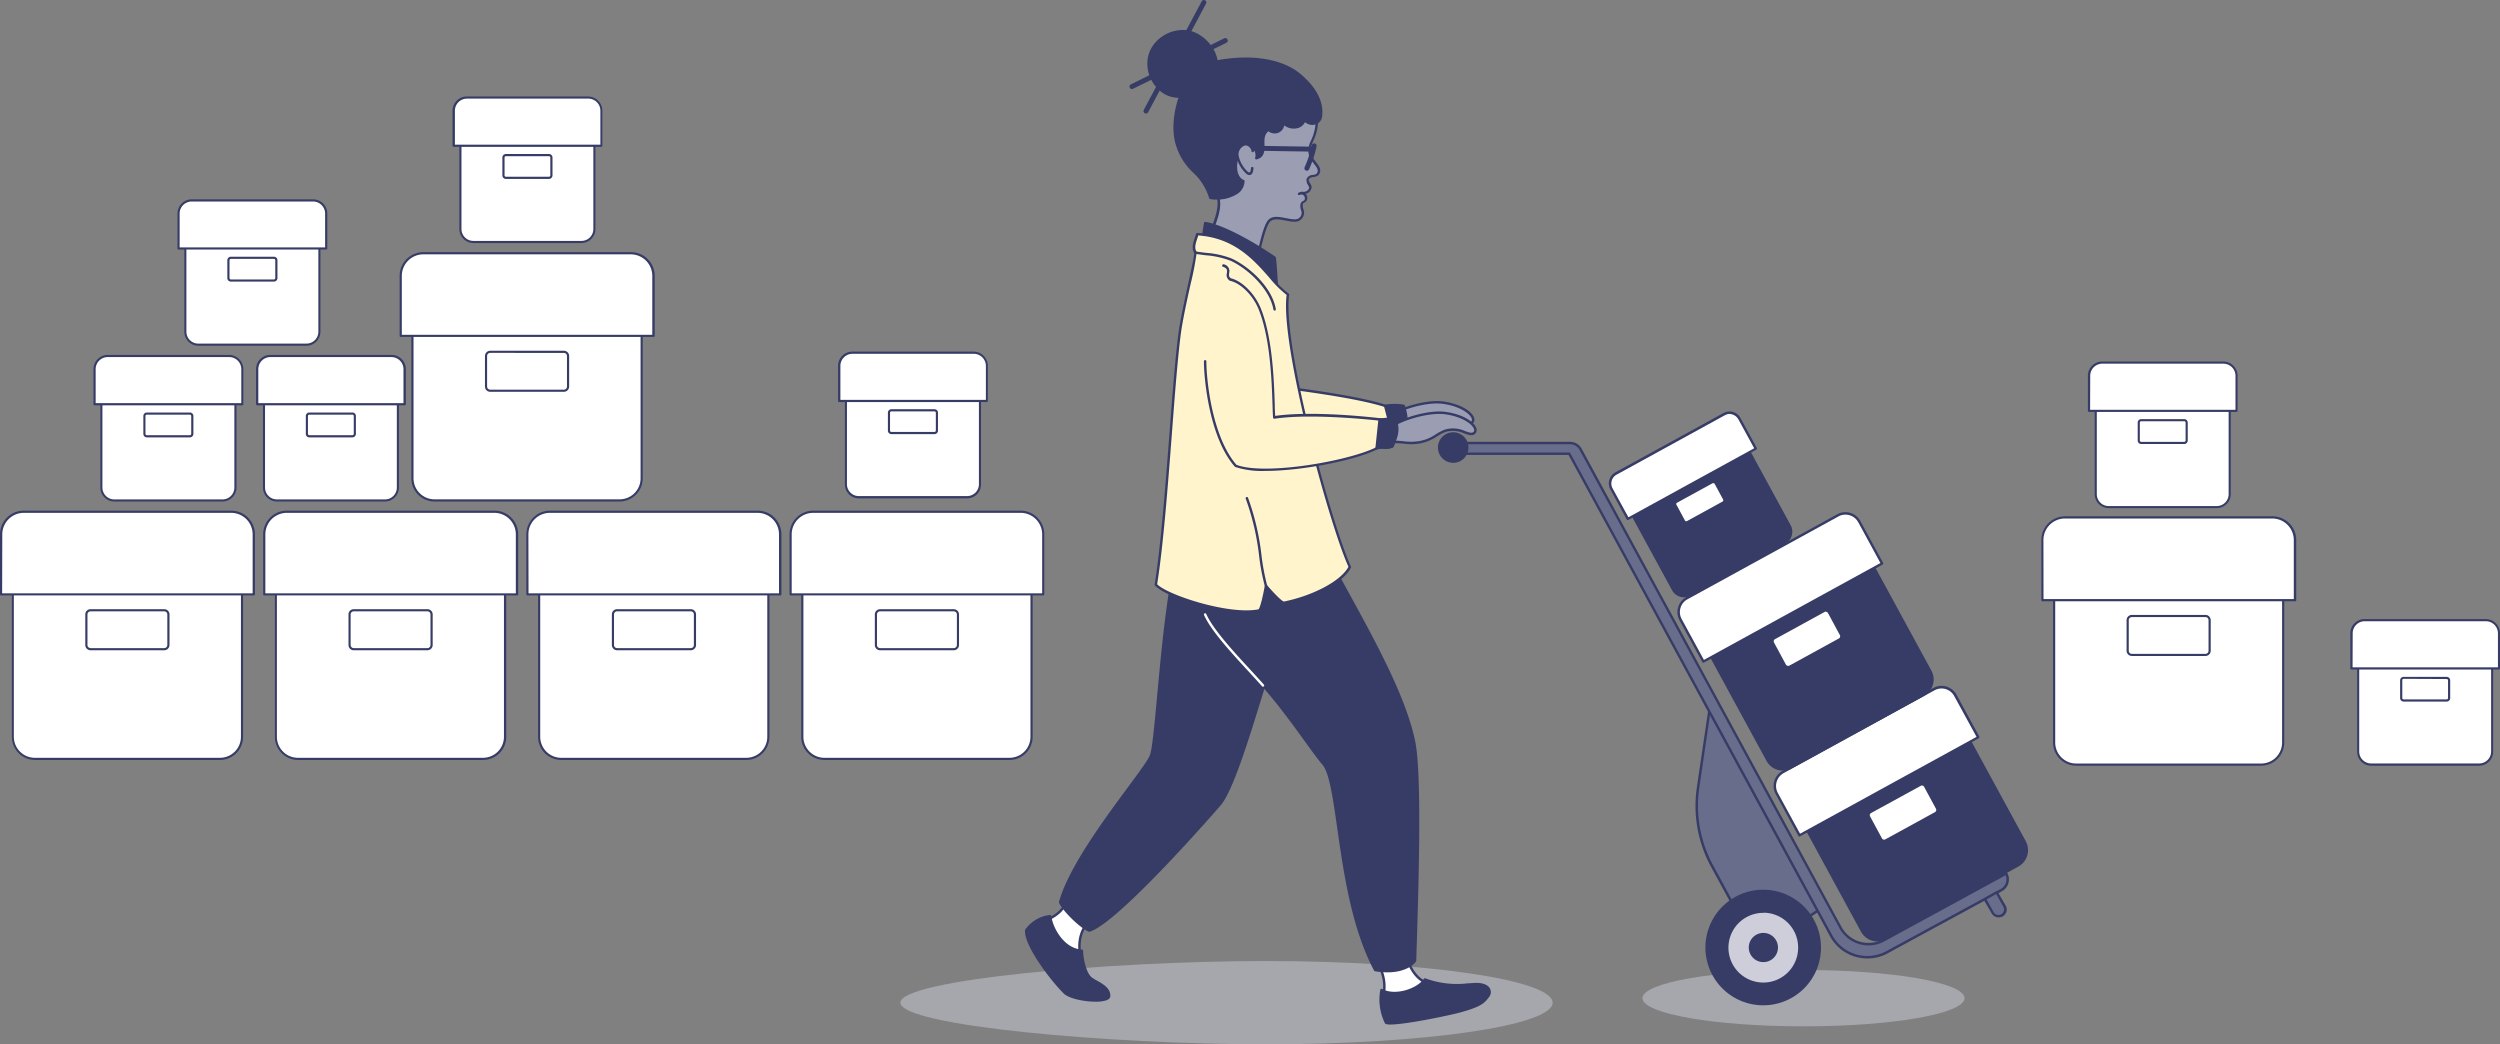 <svg xmlns="http://www.w3.org/2000/svg" viewBox="0 0 632 264"><rect x="0" y="0" width="632" height="264" fill="#808080" stroke="none"/><defs><style>.cls-1{isolation:isolate;}.cls-2{fill:#fff;}.cls-3{fill:#363c66;}.cls-4{fill:#9b9db3;}.cls-5,.cls-8{fill:#cdced9;}.cls-5{opacity:0.5;mix-blend-mode:multiply;}.cls-6{fill:#fff4cc;}.cls-7{fill:#686d8c;}</style></defs><title>Asset 27</title><g class="cls-1"><g id="Layer_2" data-name="Layer 2"><g id="Layer_2-2" data-name="Layer 2"><rect class="cls-2" x="3.23" y="133.57" width="57.95" height="58.28" rx="5.58"/><path class="cls-3" d="M55.61,192.12H8.8A5.86,5.86,0,0,1,3,186.26v-47.1A5.86,5.86,0,0,1,8.8,133.3H55.61a5.86,5.86,0,0,1,5.84,5.86v47.1A5.86,5.86,0,0,1,55.61,192.12ZM8.8,133.84a5.32,5.32,0,0,0-5.3,5.32v47.1a5.31,5.31,0,0,0,5.3,5.31H55.61a5.31,5.31,0,0,0,5.3-5.31v-47.1a5.32,5.32,0,0,0-5.3-5.32Z"/><path class="cls-2" d="M6,129.37H58.44a5.7,5.7,0,0,1,5.7,5.7v15.17a0,0,0,0,1,0,0H.27a0,0,0,0,1,0,0V135.08A5.7,5.7,0,0,1,6,129.37Z"/><path class="cls-3" d="M64.14,150.52H.27a.27.27,0,0,1-.27-.27V135.09a6,6,0,0,1,6-6H58.45a6,6,0,0,1,6,6v15.16A.27.27,0,0,1,64.14,150.52ZM.54,150H63.87V135.09a5.44,5.44,0,0,0-5.42-5.44H6a5.44,5.44,0,0,0-5.42,5.44Z"/><rect class="cls-2" x="21.84" y="154.28" width="20.74" height="9.84" rx="1.05"/><path class="cls-3" d="M41.52,164.39H22.89a1.34,1.34,0,0,1-1.33-1.33v-7.73A1.33,1.33,0,0,1,22.89,154H41.52a1.33,1.33,0,0,1,1.33,1.32v7.73A1.34,1.34,0,0,1,41.52,164.39Zm-18.63-9.84a.78.78,0,0,0-.78.78v7.73a.78.78,0,0,0,.78.78H41.52a.78.78,0,0,0,.78-.78v-7.73a.78.78,0,0,0-.78-.78Z"/><rect class="cls-2" x="69.76" y="133.57" width="57.95" height="58.28" rx="5.58"/><path class="cls-3" d="M122.14,192.12H75.33a5.86,5.86,0,0,1-5.84-5.86v-47.1a5.86,5.86,0,0,1,5.84-5.86h46.81a5.86,5.86,0,0,1,5.84,5.86v47.1A5.86,5.86,0,0,1,122.14,192.12ZM75.33,133.84A5.31,5.31,0,0,0,70,139.16v47.1a5.3,5.3,0,0,0,5.29,5.31h46.81a5.31,5.31,0,0,0,5.3-5.31v-47.1a5.32,5.32,0,0,0-5.3-5.32Z"/><path class="cls-2" d="M72.51,129.37H125a5.7,5.7,0,0,1,5.7,5.7v15.17a0,0,0,0,1,0,0H66.8a0,0,0,0,1,0,0V135.08A5.7,5.7,0,0,1,72.51,129.37Z"/><path class="cls-3" d="M130.67,150.52H66.8a.27.27,0,0,1-.27-.27V135.09a6,6,0,0,1,6-6H125a6,6,0,0,1,6,6v15.16A.27.27,0,0,1,130.67,150.52ZM67.08,150H130.4V135.09a5.44,5.44,0,0,0-5.42-5.44H72.5a5.44,5.44,0,0,0-5.42,5.44Z"/><rect class="cls-2" x="88.37" y="154.28" width="20.74" height="9.84" rx="1.05"/><path class="cls-3" d="M108.05,164.39H89.42a1.33,1.33,0,0,1-1.32-1.33v-7.73A1.32,1.32,0,0,1,89.42,154h18.63a1.33,1.33,0,0,1,1.33,1.32v7.73A1.34,1.34,0,0,1,108.05,164.39Zm-18.63-9.84a.78.78,0,0,0-.78.78v7.73a.78.78,0,0,0,.78.78h18.63a.78.78,0,0,0,.78-.78v-7.73a.78.78,0,0,0-.78-.78Z"/><rect class="cls-2" x="136.3" y="133.57" width="57.95" height="58.28" rx="5.58"/><path class="cls-3" d="M188.68,192.12H141.86a5.86,5.86,0,0,1-5.84-5.86v-47.1a5.86,5.86,0,0,1,5.84-5.86h46.82a5.86,5.86,0,0,1,5.83,5.86v47.1A5.86,5.86,0,0,1,188.68,192.12Zm-46.82-58.28a5.31,5.31,0,0,0-5.29,5.32v47.1a5.3,5.3,0,0,0,5.29,5.31h46.82a5.31,5.31,0,0,0,5.29-5.31v-47.1a5.32,5.32,0,0,0-5.29-5.32Z"/><path class="cls-2" d="M139,129.37H191.5a5.7,5.7,0,0,1,5.7,5.7v15.17a0,0,0,0,1,0,0H133.34a0,0,0,0,1,0,0V135.08A5.7,5.7,0,0,1,139,129.37Z"/><path class="cls-3" d="M197.2,150.52H133.34a.28.28,0,0,1-.28-.27V135.09a6,6,0,0,1,6-6h52.48a6,6,0,0,1,6,6v15.16A.27.27,0,0,1,197.2,150.52ZM133.61,150h63.32V135.09a5.44,5.44,0,0,0-5.42-5.44H139a5.44,5.44,0,0,0-5.42,5.44Z"/><rect class="cls-2" x="154.9" y="154.28" width="20.74" height="9.84" rx="1.05"/><path class="cls-3" d="M174.58,164.39H156a1.33,1.33,0,0,1-1.32-1.33v-7.73A1.32,1.32,0,0,1,156,154h18.63a1.33,1.33,0,0,1,1.33,1.32v7.73A1.34,1.34,0,0,1,174.58,164.39ZM156,154.55a.78.78,0,0,0-.78.78v7.73a.78.78,0,0,0,.78.78h18.63a.77.77,0,0,0,.78-.78v-7.73a.77.77,0,0,0-.78-.78Z"/><rect class="cls-2" x="104.27" y="68.23" width="57.95" height="58.28" rx="5.58"/><path class="cls-3" d="M156.65,126.78H109.83a5.86,5.86,0,0,1-5.84-5.86V73.82A5.86,5.86,0,0,1,109.83,68h46.82a5.86,5.86,0,0,1,5.83,5.87v47.1A5.86,5.86,0,0,1,156.65,126.78ZM109.83,68.5a5.3,5.3,0,0,0-5.29,5.32v47.1a5.3,5.3,0,0,0,5.29,5.31h46.82a5.3,5.3,0,0,0,5.29-5.31V73.82a5.3,5.3,0,0,0-5.29-5.32Z"/><path class="cls-2" d="M107,64h52.46a5.7,5.7,0,0,1,5.7,5.7V84.9a0,0,0,0,1,0,0H101.31a0,0,0,0,1,0,0V69.73A5.7,5.7,0,0,1,107,64Z"/><path class="cls-3" d="M165.17,85.18H101.31a.29.29,0,0,1-.28-.28V69.74a6,6,0,0,1,6-6h52.48a6,6,0,0,1,6,6V84.9A.28.28,0,0,1,165.17,85.18Zm-63.59-.55H164.9V69.74a5.44,5.44,0,0,0-5.42-5.44H107a5.44,5.44,0,0,0-5.42,5.44Z"/><rect class="cls-2" x="122.87" y="88.94" width="20.74" height="9.84" rx="1.05"/><path class="cls-3" d="M142.56,99.05H123.92a1.33,1.33,0,0,1-1.32-1.33V90a1.33,1.33,0,0,1,1.32-1.33h18.64A1.33,1.33,0,0,1,143.88,90v7.73A1.33,1.33,0,0,1,142.56,99.05Zm-18.64-9.84a.78.78,0,0,0-.78.78v7.73a.78.78,0,0,0,.78.78h18.64a.77.77,0,0,0,.77-.78V90a.77.77,0,0,0-.77-.78Z"/><rect class="cls-2" x="116.4" y="27.1" width="33.87" height="34.06" rx="3.26"/><path class="cls-3" d="M147,61.44H119.66a3.54,3.54,0,0,1-3.53-3.54V30.37a3.54,3.54,0,0,1,3.53-3.54H147a3.54,3.54,0,0,1,3.52,3.54V57.9A3.54,3.54,0,0,1,147,61.44ZM119.66,27.38a3,3,0,0,0-3,3V57.9a3,3,0,0,0,3,3H147a3,3,0,0,0,3-3V30.37a3,3,0,0,0-3-3Z"/><path class="cls-2" d="M118,24.65h30.66A3.33,3.33,0,0,1,152,28v8.87a0,0,0,0,1,0,0H114.67a0,0,0,0,1,0,0V28A3.33,3.33,0,0,1,118,24.65Z"/><path class="cls-3" d="M152,37.12H114.67a.27.27,0,0,1-.27-.27V28a3.61,3.61,0,0,1,3.6-3.61h30.67a3.61,3.61,0,0,1,3.6,3.61v8.86A.27.27,0,0,1,152,37.12Zm-37-.54h36.78V28a3.07,3.07,0,0,0-3.06-3.07H118A3.07,3.07,0,0,0,115,28Z"/><rect class="cls-2" x="127.28" y="39.21" width="12.12" height="5.75" rx="0.62"/><path class="cls-3" d="M138.78,45.23H127.89a.89.89,0,0,1-.89-.89V39.82a.89.89,0,0,1,.89-.89h10.89a.89.89,0,0,1,.89.89v4.52A.89.89,0,0,1,138.78,45.23Zm-10.89-5.75a.34.34,0,0,0-.34.34v4.52a.34.34,0,0,0,.34.34h10.89a.34.34,0,0,0,.34-.34V39.82a.34.34,0,0,0-.34-.34Z"/><rect class="cls-2" x="213.86" y="91.62" width="33.87" height="34.06" rx="3.26"/><path class="cls-3" d="M244.47,126H217.11a3.54,3.54,0,0,1-3.52-3.54V94.89a3.53,3.53,0,0,1,3.52-3.54h27.36A3.54,3.54,0,0,1,248,94.89v27.52A3.54,3.54,0,0,1,244.47,126ZM217.11,91.89a3,3,0,0,0-3,3v27.52a3,3,0,0,0,3,3h27.36a3,3,0,0,0,3-3V94.89a3,3,0,0,0-3-3Z"/><path class="cls-2" d="M215.46,89.17h30.66a3.33,3.33,0,0,1,3.33,3.33v8.87a0,0,0,0,1,0,0H212.13a0,0,0,0,1,0,0V92.5A3.33,3.33,0,0,1,215.46,89.17Z"/><path class="cls-3" d="M249.45,101.64H212.13a.27.27,0,0,1-.27-.27V92.51a3.61,3.61,0,0,1,3.59-3.62h30.68a3.62,3.62,0,0,1,3.6,3.62v8.86A.28.28,0,0,1,249.45,101.64Zm-37-.55h36.78V92.51a3.07,3.07,0,0,0-3.05-3.07H215.45a3.07,3.07,0,0,0-3,3.07Z"/><rect class="cls-2" x="224.73" y="103.72" width="12.12" height="5.75" rx="0.62"/><path class="cls-3" d="M236.24,109.75H225.35a.89.89,0,0,1-.89-.89v-4.52a.89.89,0,0,1,.89-.89h10.89a.88.88,0,0,1,.88.89v4.52A.88.88,0,0,1,236.24,109.75ZM225.35,104a.35.35,0,0,0-.35.34v4.52a.35.35,0,0,0,.35.34h10.89a.34.34,0,0,0,.34-.34v-4.52a.34.34,0,0,0-.34-.34Z"/><rect class="cls-2" x="46.87" y="53.07" width="33.87" height="34.06" rx="3.26"/><path class="cls-3" d="M77.48,87.4H50.12a3.54,3.54,0,0,1-3.52-3.54V56.33a3.54,3.54,0,0,1,3.52-3.54H77.48A3.54,3.54,0,0,1,81,56.33V83.86A3.54,3.54,0,0,1,77.48,87.4ZM50.12,53.34a3,3,0,0,0-3,3V83.86a3,3,0,0,0,3,3H77.48a3,3,0,0,0,3-3V56.33a3,3,0,0,0-3-3Z"/><path class="cls-2" d="M48.47,50.61H79.13a3.33,3.33,0,0,1,3.33,3.33v8.87a0,0,0,0,1,0,0H45.14a0,0,0,0,1,0,0V53.95A3.33,3.33,0,0,1,48.47,50.61Z"/><path class="cls-3" d="M82.47,63.08H45.14a.27.27,0,0,1-.27-.27V54a3.61,3.61,0,0,1,3.6-3.61H79.14A3.61,3.61,0,0,1,82.74,54v8.86A.27.27,0,0,1,82.47,63.08Zm-37.06-.54H82.19V54a3.06,3.06,0,0,0-3-3.06H48.47A3.06,3.06,0,0,0,45.41,54Z"/><rect class="cls-2" x="57.74" y="65.17" width="12.12" height="5.75" rx="0.62"/><path class="cls-3" d="M69.25,71.19H58.36a.89.89,0,0,1-.89-.89V65.79a.89.89,0,0,1,.89-.89H69.25a.89.89,0,0,1,.89.89V70.3A.89.89,0,0,1,69.25,71.19ZM58.36,65.44a.35.35,0,0,0-.34.35V70.3a.35.35,0,0,0,.34.35H69.25a.35.35,0,0,0,.34-.35V65.79a.35.35,0,0,0-.34-.35Z"/><rect class="cls-2" x="66.71" y="92.45" width="33.87" height="34.06" rx="3.26"/><path class="cls-3" d="M97.32,126.78H70a3.54,3.54,0,0,1-3.52-3.54V95.71A3.54,3.54,0,0,1,70,92.17H97.32a3.54,3.54,0,0,1,3.53,3.54v27.53A3.54,3.54,0,0,1,97.32,126.78ZM70,92.72a3,3,0,0,0-3,3v27.53a3,3,0,0,0,3,3H97.32a3,3,0,0,0,3-3V95.71a3,3,0,0,0-3-3Z"/><path class="cls-2" d="M68.31,90H99a3.33,3.33,0,0,1,3.33,3.33v8.87a0,0,0,0,1,0,0H65a0,0,0,0,1,0,0V93.33A3.33,3.33,0,0,1,68.31,90Z"/><path class="cls-3" d="M102.3,102.46H65a.27.27,0,0,1-.27-.27V93.33a3.6,3.6,0,0,1,3.59-3.61H99a3.61,3.61,0,0,1,3.6,3.61v8.86A.28.28,0,0,1,102.3,102.46Zm-37-.54H102V93.33a3.06,3.06,0,0,0-3-3.06H68.3a3.06,3.06,0,0,0-3,3.06Z"/><rect class="cls-2" x="77.58" y="104.55" width="12.12" height="5.75" rx="0.62"/><path class="cls-3" d="M89.08,110.57H78.2a.89.89,0,0,1-.89-.89v-4.51a.89.89,0,0,1,.89-.89H89.08a.89.89,0,0,1,.89.89v4.51A.89.89,0,0,1,89.08,110.57ZM78.2,104.82a.35.35,0,0,0-.35.35v4.51a.35.35,0,0,0,.35.34H89.08a.35.35,0,0,0,.35-.34v-4.51a.35.35,0,0,0-.35-.35Z"/><rect class="cls-2" x="25.64" y="92.45" width="33.87" height="34.06" rx="3.26"/><path class="cls-3" d="M56.25,126.78H28.89a3.54,3.54,0,0,1-3.52-3.54V95.71a3.54,3.54,0,0,1,3.52-3.54H56.25a3.54,3.54,0,0,1,3.53,3.54v27.53A3.54,3.54,0,0,1,56.25,126.78ZM28.89,92.72a3,3,0,0,0-3,3v27.53a3,3,0,0,0,3,3H56.25a3,3,0,0,0,3-3V95.71a3,3,0,0,0-3-3Z"/><path class="cls-2" d="M27.24,90H57.9a3.33,3.33,0,0,1,3.33,3.33v8.87a0,0,0,0,1,0,0H23.91a0,0,0,0,1,0,0V93.33A3.33,3.33,0,0,1,27.24,90Z"/><path class="cls-3" d="M61.24,102.46H23.91a.27.27,0,0,1-.27-.27V93.33a3.61,3.61,0,0,1,3.6-3.61H57.91a3.61,3.61,0,0,1,3.6,3.61v8.86A.27.27,0,0,1,61.24,102.46Zm-37.06-.54H61V93.33a3.06,3.06,0,0,0-3.05-3.06H27.24a3.06,3.06,0,0,0-3.06,3.06Z"/><rect class="cls-2" x="36.51" y="104.55" width="12.12" height="5.75" rx="0.62"/><path class="cls-3" d="M48,110.57H37.13a.89.89,0,0,1-.89-.89v-4.51a.89.89,0,0,1,.89-.89H48a.89.89,0,0,1,.89.89v4.51A.89.89,0,0,1,48,110.57Zm-10.89-5.75a.35.35,0,0,0-.34.35v4.51a.34.34,0,0,0,.34.34H48a.34.34,0,0,0,.34-.34v-4.51a.35.35,0,0,0-.34-.35Z"/><rect class="cls-2" x="202.83" y="133.57" width="57.95" height="58.28" rx="5.58"/><path class="cls-3" d="M255.21,192.12H208.39a5.86,5.86,0,0,1-5.84-5.86v-47.1a5.86,5.86,0,0,1,5.84-5.86h46.82a5.86,5.86,0,0,1,5.84,5.86v47.1A5.86,5.86,0,0,1,255.21,192.12Zm-46.82-58.28a5.31,5.31,0,0,0-5.29,5.32v47.1a5.3,5.3,0,0,0,5.29,5.31h46.82a5.3,5.3,0,0,0,5.29-5.31v-47.1a5.31,5.31,0,0,0-5.29-5.32Z"/><path class="cls-2" d="M205.57,129.37H258a5.7,5.7,0,0,1,5.7,5.7v15.17a0,0,0,0,1,0,0H199.87a0,0,0,0,1,0,0V135.08A5.7,5.7,0,0,1,205.57,129.37Z"/><path class="cls-3" d="M263.73,150.52H199.87a.27.27,0,0,1-.27-.27V135.09a6,6,0,0,1,6-6H258a6,6,0,0,1,6,6v15.16A.28.28,0,0,1,263.73,150.52ZM200.14,150h63.32V135.09a5.44,5.44,0,0,0-5.42-5.44H205.56a5.44,5.44,0,0,0-5.42,5.44Z"/><rect class="cls-2" x="221.43" y="154.28" width="20.74" height="9.84" rx="1.05"/><path class="cls-3" d="M241.12,164.39H222.48a1.33,1.33,0,0,1-1.32-1.33v-7.73a1.32,1.32,0,0,1,1.32-1.32h18.64a1.32,1.32,0,0,1,1.32,1.32v7.73A1.33,1.33,0,0,1,241.12,164.39Zm-18.64-9.84a.78.78,0,0,0-.78.78v7.73a.78.78,0,0,0,.78.78h18.64a.78.78,0,0,0,.78-.78v-7.73a.78.78,0,0,0-.78-.78Z"/><rect class="cls-2" x="529.82" y="94.12" width="33.84" height="34.06" rx="3.26"/><path class="cls-3" d="M560.4,128.45H533.07a3.54,3.54,0,0,1-3.53-3.53V97.38a3.54,3.54,0,0,1,3.53-3.54H560.4a3.54,3.54,0,0,1,3.53,3.54v27.54A3.53,3.53,0,0,1,560.4,128.45ZM533.07,94.39a3,3,0,0,0-3,3v27.54a3,3,0,0,0,3,3H560.4a3,3,0,0,0,3-3V97.38a3,3,0,0,0-3-3Z"/><path class="cls-2" d="M531.42,91.66h30.63A3.33,3.33,0,0,1,565.38,95v8.87a0,0,0,0,1,0,0H528.09a0,0,0,0,1,0,0V95a3.33,3.33,0,0,1,3.33-3.33Z"/><path class="cls-3" d="M565.38,104.14H528.09a.27.27,0,0,1-.27-.28V95a3.6,3.6,0,0,1,3.59-3.61h30.65a3.61,3.61,0,0,1,3.6,3.61v8.86A.28.28,0,0,1,565.38,104.14Zm-37-.55h36.75V95a3.06,3.06,0,0,0-3.05-3.06H531.41a3.06,3.06,0,0,0-3,3.06Z"/><rect class="cls-2" x="540.68" y="106.22" width="12.11" height="5.75" rx="0.62"/><path class="cls-3" d="M552.18,112.25H541.3a.89.89,0,0,1-.89-.89v-4.52a.89.89,0,0,1,.89-.89h10.88a.89.89,0,0,1,.88.89v4.52A.89.89,0,0,1,552.18,112.25Zm-10.88-5.76a.35.35,0,0,0-.35.35v4.52a.35.35,0,0,0,.35.34h10.88a.34.34,0,0,0,.34-.34v-4.52a.35.35,0,0,0-.34-.35Z"/><rect class="cls-2" x="596.16" y="159.23" width="33.84" height="34.06" rx="3.26"/><path class="cls-3" d="M626.75,193.57H599.41a3.54,3.54,0,0,1-3.52-3.54V162.49a3.53,3.53,0,0,1,3.52-3.53h27.34a3.53,3.53,0,0,1,3.52,3.53V190A3.54,3.54,0,0,1,626.75,193.57ZM599.41,159.5a3,3,0,0,0-3,3V190a3,3,0,0,0,3,3h27.34a3,3,0,0,0,3-3V162.49a3,3,0,0,0-3-3Z"/><path class="cls-2" d="M597.77,156.78H628.4a3.33,3.33,0,0,1,3.33,3.33V169a0,0,0,0,1,0,0H594.43a0,0,0,0,1,0,0v-8.87A3.33,3.33,0,0,1,597.77,156.78Z"/><path class="cls-3" d="M631.73,169.25h-37.3a.27.27,0,0,1-.27-.27v-8.87a3.61,3.61,0,0,1,3.6-3.61H628.4a3.61,3.61,0,0,1,3.6,3.61V169A.27.27,0,0,1,631.73,169.25Zm-37-.55h36.75v-8.59a3.06,3.06,0,0,0-3.06-3.06H597.76a3.05,3.05,0,0,0-3,3.06Z"/><rect class="cls-2" x="607.03" y="171.33" width="12.11" height="5.75" rx="0.62"/><path class="cls-3" d="M618.52,177.36H607.64a.89.89,0,0,1-.89-.89V172a.89.89,0,0,1,.89-.89h10.88a.89.89,0,0,1,.89.89v4.52A.89.89,0,0,1,618.52,177.36Zm-10.88-5.75a.34.34,0,0,0-.34.34v4.52a.34.34,0,0,0,.34.34h10.88a.34.34,0,0,0,.34-.34V172a.34.34,0,0,0-.34-.34Z"/><rect class="cls-2" x="519.28" y="135.01" width="57.9" height="58.29" rx="5.58"/><path class="cls-3" d="M571.62,193.57H524.85a5.86,5.86,0,0,1-5.84-5.86V140.59a5.86,5.86,0,0,1,5.84-5.86h46.77a5.86,5.86,0,0,1,5.84,5.86v47.12A5.86,5.86,0,0,1,571.62,193.57Zm-46.77-58.29a5.3,5.3,0,0,0-5.29,5.31v47.12a5.3,5.3,0,0,0,5.29,5.31h46.77a5.3,5.3,0,0,0,5.29-5.31V140.59a5.3,5.3,0,0,0-5.29-5.31Z"/><path class="cls-2" d="M522,130.81h52.41a5.7,5.7,0,0,1,5.7,5.7v15.18a0,0,0,0,1,0,0H516.33a0,0,0,0,1,0,0V136.51A5.7,5.7,0,0,1,522,130.81Z"/><path class="cls-3" d="M580.14,152H516.33a.27.27,0,0,1-.27-.27V136.52a6,6,0,0,1,6-6h52.43a6,6,0,0,1,6,6v15.17A.27.27,0,0,1,580.14,152Zm-63.54-.55h63.27V136.52a5.44,5.44,0,0,0-5.42-5.44H522a5.44,5.44,0,0,0-5.42,5.44Z"/><rect class="cls-2" x="537.87" y="155.72" width="20.72" height="9.84" rx="1.05"/><path class="cls-3" d="M557.54,165.83H538.93a1.33,1.33,0,0,1-1.33-1.33v-7.73a1.33,1.33,0,0,1,1.33-1.32h18.61a1.33,1.33,0,0,1,1.33,1.32v7.73A1.33,1.33,0,0,1,557.54,165.83ZM538.93,156a.78.78,0,0,0-.78.78v7.73a.79.79,0,0,0,.78.79h18.61a.79.79,0,0,0,.78-.79v-7.73a.78.78,0,0,0-.78-.78Z"/><path class="cls-4" d="M332.89,29.28c-.1-8.71-9.31-10.91-16.39-10.5-6.12.34-20.54,4.43-17.79,17.75.76,3.71,6.21,7.14,8.82,12.23,2.27,4.43-2.53,10.75-3.88,17.09,0,0,7.7,7.76,13.11,4.3,1.1-4.06,2.43-12,3.93-14.12,1.67-2.3,6.21.76,7.88-.68s.33-2.29.47-3.62c.12-1.07,1.16-.54,1.14-1.75a1.2,1.2,0,0,0-.94-1.22c.4,0,1.92-.12,2.06-1.59-.42-.89-.82-1.36-.68-2,.55-1.27,2.44-.19,2.79-1.85.39-1.9-3.32-3.05-2.09-6.84C331.79,35,333,34,332.89,29.28Z"/><path class="cls-3" d="M313.61,71.36c-4.86,0-9.92-5-10.18-5.29a.3.3,0,0,1-.09-.28,41.93,41.93,0,0,1,2.29-6.72c1.56-3.83,3-7.44,1.63-10.16a29.74,29.74,0,0,0-4.72-6.2c-2-2.18-3.71-4.06-4.14-6.11a12.78,12.78,0,0,1,2.15-10.77c4.07-5.33,11.93-7.14,15.94-7.36,2.75-.16,9.63-.11,13.76,3.77a9.36,9.36,0,0,1,2.95,7h0A12.59,12.59,0,0,1,332,35.62a9.09,9.09,0,0,0-.39,1c-.69,2.11.27,3.33,1.11,4.41.6.77,1.17,1.49,1,2.39-.23,1.1-1,1.23-1.7,1.34s-.93.16-1.11.57.08.6.38,1.17l.3.59a.45.45,0,0,1,0,.16,1.89,1.89,0,0,1-1.5,1.72,1.68,1.68,0,0,1,.38,1,1.2,1.2,0,0,1-.71,1.23.63.63,0,0,0-.43.57,3.13,3.13,0,0,0,.16,1.13,2.22,2.22,0,0,1-.73,2.68c-.87.75-2.27.47-3.75.18s-3.29-.64-4.09.46c-1,1.39-2,5.71-2.82,9.52-.38,1.67-.73,3.26-1.06,4.49a.28.28,0,0,1-.14.18A6,6,0,0,1,313.61,71.36ZM304,65.75c1,.94,7.73,7.11,12.5,4.2.32-1.2.66-2.73,1-4.35.86-3.87,1.84-8.25,2.93-9.75s3-1,4.71-.7c1.33.26,2.58.51,3.22,0a1.62,1.62,0,0,0,.54-2,3.46,3.46,0,0,1-.17-1.36,1.2,1.2,0,0,1,.73-1,.58.58,0,0,0,.39-.67.88.88,0,0,0-.66-.92.31.31,0,0,1-.27-.31.33.33,0,0,1,.28-.31c.79-.08,1.63-.29,1.77-1.22l-.25-.49a2.31,2.31,0,0,1-.42-1.65,1.78,1.78,0,0,1,1.6-1c.67-.11,1.06-.2,1.19-.85s-.31-1.17-.86-1.88c-.89-1.14-2-2.56-1.21-5a8,8,0,0,1,.42-1,12.08,12.08,0,0,0,1.13-6.08h0a8.85,8.85,0,0,0-2.75-6.59c-2.75-2.57-7.72-3.92-13.31-3.6-3.63.21-11.53,2-15.48,7.12a12.12,12.12,0,0,0-2,10.26c.39,1.88,2.06,3.71,4,5.82a30.25,30.25,0,0,1,4.81,6.33c1.53,3,0,6.72-1.6,10.68A41,41,0,0,0,304,65.75Z"/><path class="cls-3" d="M324.35,31a2.16,2.16,0,0,1-3.67,1.85c-2.95,1.9.38,6.31-3.12,7.2.34-2-.79-3.22-1.78-3.4-4.15,1.81-4.27,8.19-1.5,9.15-.12,4-6,4.76-8.3,4.26-2.41-7.18-5.69-5.91-8.25-12.93-1.39-3.79-.75-8.87.64-12.7-3.78.37-7.55-3-8-7.57s3.24-8.68,8.45-8.91c4.35-.19,8.31,4.12,8.67,7.68,8.28-1.56,16.41-.71,21.32,3.58,4.27,3.73,5.42,7.19,5.1,10.12-.25,2.28-2.87,2.57-4.14,1.06C329,32.89,325.44,32.54,324.35,31Z"/><path class="cls-3" d="M307.46,50.46a7.74,7.74,0,0,1-1.55-.14.34.34,0,0,1-.23-.21,14.46,14.46,0,0,0-4.06-6.48,15.5,15.5,0,0,1-4.18-6.45c-1.44-3.92-.72-8.92.48-12.46A7.06,7.06,0,0,1,293.29,23a9.13,9.13,0,0,1-3.21-6.17,8,8,0,0,1,2-6.09,9.37,9.37,0,0,1,6.76-3.16h.3c4.26,0,8.08,4,8.65,7.63,9-1.62,16.7-.27,21.26,3.72,3.84,3.36,5.59,6.85,5.2,10.38a2.43,2.43,0,0,1-1.7,2.17,2.85,2.85,0,0,1-2.64-.59,2.91,2.91,0,0,1-2.26,1.58,4,4,0,0,1-3-.77,2.37,2.37,0,0,1-1.33,1.79,2.51,2.51,0,0,1-2.65-.3c-1.08.82-1.05,2.08-1,3.4,0,1.5.06,3.19-2,3.71a.29.29,0,0,1-.28-.07.3.3,0,0,1-.1-.28,2.48,2.48,0,0,0-1.44-3,5.77,5.77,0,0,0-3.1,5.47c.06,1.55.7,2.72,1.67,3.06a.3.3,0,0,1,.21.3,4,4,0,0,1-1.6,3.09A9.53,9.53,0,0,1,307.46,50.46Zm-1.25-.72a9.21,9.21,0,0,0,6.4-1.38A3.39,3.39,0,0,0,314,46a3.88,3.88,0,0,1-1.87-3.54,6.36,6.36,0,0,1,3.56-6.1.23.23,0,0,1,.18,0,2.9,2.9,0,0,1,2.09,3.25C319,39.08,319,38.09,319,36.6s-.06-3.06,1.5-4.07a.32.32,0,0,1,.38,0,1.92,1.92,0,0,0,2.15.36A1.87,1.87,0,0,0,324,31a.32.32,0,0,1,.21-.32.3.3,0,0,1,.36.12,3.14,3.14,0,0,0,2.93,1.07,2.28,2.28,0,0,0,1.94-1.6.32.32,0,0,1,.24-.21.31.31,0,0,1,.3.1,2.24,2.24,0,0,0,2.33.74,1.79,1.79,0,0,0,1.26-1.64c.37-3.31-1.31-6.62-5-9.84-4.47-3.91-12.15-5.19-21.06-3.52a.31.31,0,0,1-.25-.05.35.35,0,0,1-.12-.22c-.35-3.41-4.11-7.4-8.08-7.4h-.26a8.73,8.73,0,0,0-6.32,2.95,7.46,7.46,0,0,0-1.84,5.62,8.55,8.55,0,0,0,3,5.75,6.36,6.36,0,0,0,4.65,1.54.29.29,0,0,1,.28.12.3.3,0,0,1,.05.29C297.41,27.94,296.58,33,298,37a15.18,15.18,0,0,0,4,6.22A15,15,0,0,1,306.21,49.74Z"/><path class="cls-4" d="M329.24,48.76a2.25,2.25,0,0,0-.84.25"/><path class="cls-3" d="M328.4,49.32a.33.33,0,0,1-.27-.16.31.31,0,0,1,.12-.42,2.63,2.63,0,0,1,1-.29.29.29,0,0,1,.34.28.3.3,0,0,1-.27.34,2.14,2.14,0,0,0-.72.21A.42.42,0,0,1,328.4,49.32Z"/><path class="cls-3" d="M331.7,38.33h0l-16.58-.26a.63.63,0,0,1,0-1.25h0l16.58.26a.63.63,0,0,1,0,1.25Z"/><path class="cls-3" d="M330.38,43.16a.58.58,0,0,1-.31-.08.63.63,0,0,1-.24-.85,26.84,26.84,0,0,0,1.77-5.45.62.62,0,0,1,.72-.51.63.63,0,0,1,.51.72,27.86,27.86,0,0,1-1.91,5.85A.61.61,0,0,1,330.38,43.16Z"/><path class="cls-4" d="M316.73,38.2c-.08-.89-1.16-1.91-2.08-1.66a2.66,2.66,0,0,0-1.79,2.91c.19,1.57,2.08,4.81,3.22,4.49.36-.1.47-.83.53-1.38"/><path class="cls-3" d="M315.91,44.27a1.41,1.41,0,0,1-.76-.27,8.27,8.27,0,0,1-2.6-4.52,3,3,0,0,1,2-3.25,1.77,1.77,0,0,1,1.45.34,2.36,2.36,0,0,1,1,1.61.31.31,0,1,1-.62,0,1.76,1.76,0,0,0-.75-1.15,1.17,1.17,0,0,0-.94-.24,2.37,2.37,0,0,0-1.56,2.57,7.56,7.56,0,0,0,2.33,4.08.72.72,0,0,0,.5.15s.19-.09.3-1.11a.31.31,0,0,1,.35-.28.31.31,0,0,1,.27.35c-.08.71-.21,1.48-.75,1.64A1.15,1.15,0,0,1,315.91,44.27Z"/><path class="cls-3" d="M286.16,22.51a.63.63,0,0,1-.56-.35.63.63,0,0,1,.29-.84L309.48,9.69a.62.62,0,1,1,.55,1.12L286.44,22.44A.58.58,0,0,1,286.16,22.51Z"/><path class="cls-3" d="M289.7,28.7a.59.59,0,0,1-.29-.07.64.64,0,0,1-.26-.85L303.79.33a.62.62,0,0,1,.84-.25.62.62,0,0,1,.26.84L290.25,28.37A.62.62,0,0,1,289.7,28.7Z"/><path class="cls-5" d="M392.51,253.48c0-5.81-32.4-10.53-72.37-10.53s-92.52,4.72-92.52,10.53S280.18,264,320.14,264,392.51,259.29,392.51,253.48Z"/><ellipse class="cls-5" cx="455.93" cy="252.34" rx="40.71" ry="7.12"/><path class="cls-4" d="M350.65,109.17c3.43-.31,4.39.54,7.8,0,2.82-.44,4.4-2.16,6.38-2.89,3.34-1.23,6,1.5,7.27.61,1.55-1.1-1.33-4.25-7.08-5.08-4.56-.66-11.93,1.85-14.1,3.65"/><path class="cls-3" d="M356.26,109.67a17.48,17.48,0,0,1-2-.13,17.15,17.15,0,0,0-3.6-.06.3.3,0,0,1-.34-.28.32.32,0,0,1,.28-.34,17.7,17.7,0,0,1,3.73.06,13.54,13.54,0,0,0,4-.06,10.69,10.69,0,0,0,4.1-1.72,12.76,12.76,0,0,1,2.23-1.15,7.23,7.23,0,0,1,5.16.36c.91.32,1.63.57,2,.29a.63.63,0,0,0,.26-.73c-.27-1.15-2.76-3.15-7.2-3.8s-11.65,1.76-13.86,3.59a.31.31,0,0,1-.4-.48c2.3-1.9,9.8-4.39,14.35-3.72s7.34,2.68,7.72,4.26a1.27,1.27,0,0,1-.51,1.39c-.66.47-1.56.15-2.59-.21a6.68,6.68,0,0,0-4.75-.37,13.49,13.49,0,0,0-2.12,1.11,11.64,11.64,0,0,1-4.33,1.8A13.94,13.94,0,0,1,356.26,109.67Z"/><path class="cls-6" d="M316.33,96.94c8.42,1,25.89,3.1,33.85,5.67,1,.35,2.15,4.75,1.83,7.09-1,.4-26.34,7.46-36.3,4.72"/><path class="cls-3" d="M321.66,115.38a23.79,23.79,0,0,1-6-.65.32.32,0,0,1,.17-.61c9.4,2.59,33.35-3.8,35.92-4.65.25-2.42-.94-6.31-1.65-6.56-7.92-2.57-25.38-4.65-33.78-5.66a.3.3,0,0,1-.27-.34.32.32,0,0,1,.34-.28c8.42,1,25.93,3.1,33.91,5.69,1.27.44,2.37,5.05,2,7.43a.3.3,0,0,1-.19.24C351.94,110.07,333.67,115.38,321.66,115.38ZM352,109.7Z"/><path class="cls-3" d="M350.18,102.61a13.9,13.9,0,0,1,4.68,0c.86,2.46.54,3.79,1.15,6.13a7.12,7.12,0,0,1-4,.92Z"/><path class="cls-3" d="M352.51,110.07a2,2,0,0,1-.59-.07.28.28,0,0,1-.21-.22l-1.84-7.09a.31.31,0,0,1,.05-.25.3.3,0,0,1,.22-.14,14.11,14.11,0,0,1,4.8,0,.3.3,0,0,1,.21.2,14.2,14.2,0,0,1,.73,3.54,16,16,0,0,0,.43,2.61.3.3,0,0,1-.12.33A8.24,8.24,0,0,1,352.51,110.07Zm-.25-.63a7.83,7.83,0,0,0,3.39-.8,17.55,17.55,0,0,1-.39-2.49,13.77,13.77,0,0,0-.64-3.24,12.8,12.8,0,0,0-4.05,0Z"/><path class="cls-3" d="M303.73,63.12c.14-1.37.71-5.75.93-6.75,5,.81,13.24,5.75,17.56,8.76.29,1.89.54,8.76,1.14,11.53"/><path class="cls-3" d="M323.36,77a.31.31,0,0,1-.3-.25,69.53,69.53,0,0,1-.81-7.71c-.11-1.58-.21-3-.32-3.7-3.78-2.62-11.95-7.61-17-8.58-.25,1.33-.73,5.08-.87,6.43a.29.29,0,0,1-.34.27.31.31,0,0,1-.28-.34c.14-1.34.7-5.75.94-6.79a.31.31,0,0,1,.35-.24c5.19.85,13.56,5.94,17.69,8.81a.32.32,0,0,1,.13.21c.11.74.22,2.2.34,3.88a72.34,72.34,0,0,0,.79,7.63.31.31,0,0,1-.24.37Z"/><path class="cls-2" d="M276.28,232.26c-2.69,1.64-4.1,5.77-3,10,.84,3.07-14.11-5.52-11.06-8.18,2.1-1.81,6.94-2.3,7.8-7.86"/><path class="cls-3" d="M272.77,243.17c-2.35,0-9-4.15-10.74-6.84-.84-1.34-.45-2.12,0-2.53a11.48,11.48,0,0,1,2.3-1.38c2.25-1.14,4.81-2.44,5.4-6.3a.32.32,0,0,1,.35-.26.3.3,0,0,1,.26.35c-.64,4.19-3.46,5.62-5.73,6.76a11.21,11.21,0,0,0-2.17,1.3c-.16.14-.64.56.1,1.72,1.87,2.95,9.28,7,10.44,6.52,0,0,.07,0,0-.22-1.14-4.18.16-8.51,3.1-10.3a.31.31,0,1,1,.32.54c-2.7,1.65-3.89,5.68-2.82,9.59a.72.72,0,0,1-.37,1A1.14,1.14,0,0,1,272.77,243.17Z"/><path class="cls-3" d="M324.6,158.67c-3.65,7.17-11.28,38.84-16.26,44.62-4.75,5.53-26.6,30.05-33.06,31.89-2.11-.92-6.32-5-7.28-7.13,3.6-12.88,21.49-33.12,23-37.09,1.61-4.25,2.88-40.25,7.59-53.66"/><path class="cls-3" d="M275.28,235.5a.24.24,0,0,1-.12,0c-2.21-1-6.46-5.13-7.45-7.29a.33.33,0,0,1,0-.22c2.42-8.67,11.37-20.77,17.28-28.77,2.92-3.95,5.23-7.07,5.71-8.34.58-1.54,1.13-7.5,1.83-15,1.17-12.72,2.78-30.16,5.76-38.61a.3.3,0,0,1,.39-.19.29.29,0,0,1,.19.39c-2.95,8.39-4.55,25.78-5.72,38.47-.7,7.59-1.26,13.58-1.87,15.2-.51,1.35-2.72,4.35-5.79,8.5-5.86,7.93-14.71,19.89-17.15,28.45a21.56,21.56,0,0,0,7,6.83c6.33-2,27.46-25.53,32.8-31.76,2.95-3.42,6.87-16.13,10.33-27.34,2.37-7.68,4.42-14.32,5.89-17.22a.31.31,0,0,1,.55.29c-1.45,2.84-3.59,9.78-5.85,17.12-3.48,11.27-7.42,24-10.45,27.55-.25.3-25.89,29.9-33.21,32Z"/><path class="cls-2" d="M355.49,241.75c1.52,4.68,3.74,6.56,6.61,7.25,5.37,1.29-12.53,5.58-12.32,2.45a10.88,10.88,0,0,0-1.42-7.72"/><path class="cls-3" d="M352.51,252.88a10.37,10.37,0,0,1-1.17-.06c-1.61-.2-1.91-.87-1.87-1.39a10.62,10.62,0,0,0-1.37-7.54.31.31,0,0,1,.1-.43.32.32,0,0,1,.43.1,11.18,11.18,0,0,1,1.45,7.95c0,.52,1.06.68,1.71.72,4.09.3,10.95-1.83,11-2.6h0s-.09-.16-.77-.33c-3.31-.79-5.42-3.09-6.83-7.46a.31.31,0,0,1,.2-.39.31.31,0,0,1,.39.2c1.34,4.14,3.31,6.31,6.39,7,.9.21,1.31.57,1.23,1.05C363.14,251.21,356.39,252.88,352.51,252.88Z"/><path class="cls-3" d="M326.73,122.09c7.76,20,26.8,46.39,30.75,65.35,1.93,9.21.63,43,.27,55.47,0,0-2.59,3.59-10.1,2.32-9.72-18.29-8.78-47-13.08-52.09-3.1-3.65-8.89-12.66-15.3-19.86-3.41-3.83-5.59-6.12-8.67-9.58"/><path class="cls-3" d="M350.74,245.81a18.61,18.61,0,0,1-3.15-.28.3.3,0,0,1-.22-.16c-5.7-10.74-7.71-24.79-9.33-36.08-1.11-7.77-2-13.91-3.71-15.95-1.19-1.39-2.77-3.58-4.6-6.11-3-4.14-6.73-9.29-10.69-13.74-1.76-2-3.19-3.55-4.59-5.08s-2.59-2.83-4.08-4.5a.31.31,0,0,1,0-.44.31.31,0,0,1,.44,0c1.48,1.67,2.76,3.07,4.07,4.5s2.83,3.1,4.59,5.08c4,4.48,7.72,9.64,10.73,13.79,1.83,2.52,3.4,4.7,4.57,6.08,1.85,2.17,2.73,8.39,3.86,16.26,1.6,11.19,3.59,25.11,9.19,35.74,6.51,1.06,9.18-1.67,9.59-2.15,0-1.27.08-2.76.14-4.41.46-14.91,1.32-42.66-.41-50.87-2.3-11.08-9.86-24.85-17.17-38.17-5.32-9.69-10.35-18.85-13.56-27.13a.32.32,0,0,1,.17-.41.33.33,0,0,1,.41.18c3.2,8.25,8.22,17.39,13.53,27.06,7.33,13.36,14.91,27.17,17.23,38.34,1.74,8.29.88,36.09.42,51-.06,1.7-.1,3.22-.14,4.52a.27.27,0,0,1-.06.17C357.91,243.22,356,245.81,350.74,245.81Zm7-2.9h0Z"/><path class="cls-2" d="M319.27,173.59a.3.3,0,0,1-.23-.1c-1-1.14-2.19-2.43-3.45-3.8-4.22-4.57-9.46-10.26-11.21-14.22a.31.31,0,0,1,.15-.41.31.31,0,0,1,.41.16c1.71,3.86,6.92,9.51,11.11,14.05,1.26,1.37,2.45,2.66,3.46,3.81a.3.3,0,0,1-.24.51Z"/><path class="cls-3" d="M324.62,152.39a3,3,0,0,1-2.07,0c-.64-.06-4.53-4.86-2.25-4.56C321.68,148,324.62,152.39,324.62,152.39Z"/><path class="cls-3" d="M323.71,152.89a2.83,2.83,0,0,1-.88-.14,2.6,2.6,0,0,0-.31-.07c-.63-.05-2.47-2.33-3-3.57-.27-.61-.29-1-.08-1.33a.91.91,0,0,1,.92-.28c1.48.2,4.23,4.25,4.54,4.72a.3.3,0,0,1,0,.26.32.32,0,0,1-.18.2A2.7,2.7,0,0,1,323.71,152.89Zm-3.61-4.78c-.09,0-.18,0-.19.08-.18.74,2.13,3.68,2.69,3.88a1.8,1.8,0,0,1,.39.08,2.09,2.09,0,0,0,1.14.07c-1.15-1.65-3-4-3.87-4.1Z"/><path class="cls-6" d="M341.23,143.3c-1.77,3.69-9,7.54-16.61,9.09-.8.16-4.57-4.29-4.57-4.29s-1,6.08-1.85,6.24c-7.6,1.49-23.46-3.63-26-6.54,2.69-16.65,4.15-49.15,6-63.33.8-6.12,4-18.75,4-20.6-.93-1.35,0-3.12.44-4.67C316,60,320.6,71.07,325.6,74.43,323.75,86.71,336.41,132.83,341.23,143.3Z"/><path class="cls-3" d="M315.11,154.91c-8.13,0-20.73-4.14-23.15-6.91a.29.29,0,0,1-.07-.25c1.56-9.61,2.72-24.76,3.75-38.13.75-9.87,1.47-19.2,2.25-25.19.43-3.3,1.53-8.36,2.51-12.83.78-3.58,1.46-6.69,1.51-7.64-.76-1.2-.27-2.65.16-3.93.1-.31.21-.62.29-.91a.31.31,0,0,1,.32-.23c9.64.59,14.67,6.34,18.72,11a25.93,25.93,0,0,0,4.37,4.33.32.32,0,0,1,.14.3c-1.86,12.28,10.84,58.35,15.6,68.7a.32.32,0,0,1,0,.27c-1.77,3.68-9,7.66-16.82,9.26-.78.14-3-2.18-4.45-3.89-.49,2.71-1.2,5.69-2,5.84A16.93,16.93,0,0,1,315.11,154.91Zm-22.58-7.21c2.66,2.72,18.1,7.8,25.61,6.34.39-.26,1.14-3.31,1.6-6a.33.33,0,0,1,.22-.25.31.31,0,0,1,.32.1c1.69,2,3.81,4.16,4.3,4.18,7.54-1.54,14.51-5.3,16.31-8.79-4.81-10.59-17.33-56.12-15.63-68.72a27.41,27.41,0,0,1-4.33-4.32c-3.93-4.48-8.82-10.06-18-10.72-.07.23-.15.46-.23.7-.42,1.23-.85,2.51-.18,3.46a.37.37,0,0,1,0,.18A74.34,74.34,0,0,1,301,71.74c-1,4.45-2.08,9.5-2.5,12.77-.78,6-1.5,15.3-2.25,25.16C295.23,123,294.07,138.06,292.53,147.7Z"/><path class="cls-4" d="M351.22,111.8c3.43-.31,4.39.54,7.79,0,2.83-.44,4.41-2.16,6.39-2.89,3.34-1.23,6,1.5,7.27.61,1.55-1.1-1.33-4.25-7.08-5.08-4.56-.66-11.93,1.85-14.1,3.65"/><path class="cls-3" d="M356.83,112.3a17.48,17.48,0,0,1-2-.13,17.19,17.19,0,0,0-3.6-.06.29.29,0,0,1-.34-.28.31.31,0,0,1,.28-.34,17.58,17.58,0,0,1,3.72.06,13.54,13.54,0,0,0,4-.06,10.68,10.68,0,0,0,4.11-1.72,13.16,13.16,0,0,1,2.23-1.16,7.29,7.29,0,0,1,5.16.37c.91.32,1.63.57,2,.29a.63.63,0,0,0,.26-.73c-.28-1.15-2.76-3.15-7.2-3.79s-11.65,1.75-13.86,3.58a.31.31,0,1,1-.4-.48c2.3-1.9,9.79-4.38,14.35-3.72s7.33,2.68,7.71,4.26a1.25,1.25,0,0,1-.5,1.39c-.66.47-1.56.15-2.6-.21a6.71,6.71,0,0,0-4.74-.37,12.69,12.69,0,0,0-2.12,1.11,11.64,11.64,0,0,1-4.33,1.8A14,14,0,0,1,356.83,112.3Z"/><path class="cls-6" d="M304.66,91.32c0,4.72,1.47,19.31,7.73,26.42,6.87,2.78,28.17-.68,35.65-4.41.94-.5,3.1.08,4-.48,1.2-2,.51-4.15-.15-6.42-1.07-.24-19.44-2.48-29.75-.9-.31-3.59,0-18.42-3.7-27.56-1.51-3.68-4.74-6.68-7.32-7.28-1.68-1,.58-2.68-1.78-3.55"/><path class="cls-3" d="M319.86,119.05a21.86,21.86,0,0,1-7.59-1l-.11-.08c-6.38-7.25-7.81-22-7.81-26.63a.31.31,0,1,1,.62,0c0,4.53,1.4,19,7.6,26.16,7,2.74,28.15-.85,35.33-4.43a4.68,4.68,0,0,1,2.09-.25,4.48,4.48,0,0,0,1.79-.18c1-1.81.49-3.68-.14-5.83l0-.09c-2.3-.4-19.78-2.34-29.46-.86a.29.29,0,0,1-.23-.07.27.27,0,0,1-.12-.22c-.06-.7-.1-1.81-.14-3.22-.19-5.91-.54-16.92-3.54-24.24-1.41-3.44-4.46-6.49-7.1-7.1l-.09,0a1.72,1.72,0,0,1-.8-2c.07-.7.12-1.16-.93-1.55A.3.3,0,0,1,309,67a.31.31,0,0,1,.4-.18,1.76,1.76,0,0,1,1.33,2.2c-.06.57-.1,1,.46,1.34,2.81.68,6,3.88,7.48,7.46,3.05,7.43,3.4,18.51,3.59,24.46,0,1.19.07,2.17.11,2.86,10.64-1.52,28.69.76,29.53,1a.28.28,0,0,1,.23.21l.08.27c.66,2.23,1.27,4.33,0,6.4a.32.32,0,0,1-.1.1,4.22,4.22,0,0,1-2.2.32,4.4,4.4,0,0,0-1.8.17C342.72,116.33,329.24,119.05,319.86,119.05Z"/><path class="cls-3" d="M348,113.33c1-.46,2.7.11,4-.48,1.07-2.27,1.7-4.1.89-6.5-.75-.77-2.77-.32-4.09-.32Z"/><path class="cls-3" d="M348,113.64a.28.28,0,0,1-.18-.06.29.29,0,0,1-.13-.28l.77-7.3a.31.31,0,0,1,.31-.28c.34,0,.72,0,1.11-.06,1.26-.09,2.55-.2,3.2.48a.28.28,0,0,1,.08.11c.87,2.61.1,4.59-.91,6.73a.28.28,0,0,1-.15.15,5.26,5.26,0,0,1-2.34.32,4.08,4.08,0,0,0-1.63.16Zm1-7.3-.69,6.55a8,8,0,0,1,1.41-.07,4.93,4.93,0,0,0,2-.21c1.11-2.36,1.54-4,.85-6.08-.48-.42-1.64-.33-2.66-.25Z"/><path class="cls-3" d="M265.54,231.61a8.53,8.53,0,0,0-6.07,3.64c-.26,3.49,6,12,9.67,15.68,2.06,2,11.18,2.74,11.31.95.18-2.46-3.26-3.53-4.57-4.55s-2.24-4.38-2.3-7C269,240.16,266,234.82,265.54,231.61Z"/><path class="cls-3" d="M277,253.23c-2.95,0-6.81-.79-8.1-2.08-3.46-3.44-10.05-12.17-9.77-15.93a.3.3,0,0,1,0-.15,8.89,8.89,0,0,1,6.3-3.77.33.33,0,0,1,.34.27c.45,3.35,3.46,8.29,7.74,8.47a.31.31,0,0,1,.3.31c.06,2.48.95,5.78,2.18,6.73a10.51,10.51,0,0,0,1.26.78c1.51.84,3.58,2,3.43,4,0,.42-.34.74-.92,1A8.65,8.65,0,0,1,277,253.23Zm-17.26-17.88c-.13,3.26,5.61,11.39,9.59,15.36,1.6,1.58,8.09,2.38,10.26,1.56.19-.07.5-.21.52-.41.12-1.65-1.67-2.65-3.11-3.46a11.12,11.12,0,0,1-1.35-.82c-1.35-1.07-2.28-4.36-2.4-6.93-4.34-.39-7.4-5.22-8-8.69A8.22,8.22,0,0,0,259.77,235.35Z"/><path class="cls-3" d="M349.24,250.28a13.45,13.45,0,0,0,1.15,8.26c1.44.82,15-1.91,18.63-2.88,5.65-1.51,6.24-2.58,7.18-3.82s.19-3.2-3.34-3.05-6.95.88-12.64-1.17C358.26,250.48,352.55,252.1,349.24,250.28Z"/><path class="cls-3" d="M351.51,259a3,3,0,0,1-1.27-.18.29.29,0,0,1-.13-.14,13.58,13.58,0,0,1-1.17-8.44.29.29,0,0,1,.17-.23.31.31,0,0,1,.28,0c3.24,1.78,8.79,0,10.57-2.57a.32.32,0,0,1,.36-.12,23,23,0,0,0,10.74,1.26c.6,0,1.19-.08,1.79-.1,1.94-.08,3.31.45,3.83,1.46a1.93,1.93,0,0,1-.23,2.09l-.13.16c-.92,1.23-1.73,2.3-7.22,3.77C366.29,256.72,355.44,259,351.51,259Zm-.89-.69c1.61.57,14.16-1.82,18.32-2.94,5.29-1.42,6-2.4,6.89-3.54l.13-.17a1.31,1.31,0,0,0,.17-1.42c-.41-.79-1.62-1.2-3.25-1.13-.59,0-1.18.06-1.78.11A23.82,23.82,0,0,1,360.33,248c-2,2.65-7.35,4.34-10.85,2.76A13,13,0,0,0,350.62,258.3Z"/><path class="cls-7" d="M432.1,179.87l-2.83,19.27a31.77,31.77,0,0,0,3.51,19.76l11.6,21.35,15.11-10"/><path class="cls-3" d="M444.38,240.56h-.07a.31.31,0,0,1-.2-.15l-11.6-21.35a32.25,32.25,0,0,1-3.55-20l2.84-19.27a.31.31,0,1,1,.61.09l-2.83,19.27a31.59,31.59,0,0,0,3.48,19.57l11.43,21.05L459.32,230a.31.31,0,0,1,.43.09.3.3,0,0,1-.09.43l-15.11,10A.34.34,0,0,1,444.38,240.56Z"/><ellipse class="cls-3" cx="445.8" cy="239.54" rx="14.24" ry="14.3"/><path class="cls-3" d="M445.8,254.14a14.61,14.61,0,1,1,14.55-14.6A14.59,14.59,0,0,1,445.8,254.14Zm0-28.59a14,14,0,1,0,13.93,14A14,14,0,0,0,445.8,225.55Z"/><ellipse class="cls-8" cx="445.8" cy="239.54" rx="9.08" ry="9.11"/><path class="cls-3" d="M445.8,249a9.43,9.43,0,1,1,9.39-9.42A9.42,9.42,0,0,1,445.8,249Zm0-18.23a8.81,8.81,0,1,0,8.77,8.81A8.8,8.8,0,0,0,445.8,230.73Z"/><ellipse class="cls-3" cx="445.8" cy="239.54" rx="3.36" ry="3.37"/><path class="cls-3" d="M445.8,243.22a3.69,3.69,0,1,1,3.67-3.68A3.68,3.68,0,0,1,445.8,243.22Zm0-6.75a3.07,3.07,0,1,0,3.05,3.07A3.07,3.07,0,0,0,445.8,236.47Z"/><path class="cls-3" d="M510.09,218.81l-33.4,18.33a4.38,4.38,0,0,1-5.95-1.76l-18.26-33.52a4.42,4.42,0,0,1,1.75-6l33.4-18.33a4.39,4.39,0,0,1,6,1.76l18.25,33.51A4.43,4.43,0,0,1,510.09,218.81Z"/><path class="cls-3" d="M474.6,238a4.71,4.71,0,0,1-4.14-2.46L452.21,202a4.76,4.76,0,0,1,1.87-6.42l33.4-18.32a4.68,4.68,0,0,1,6.38,1.88l18.25,33.51a4.74,4.74,0,0,1-1.87,6.42h0l-33.4,18.32A4.65,4.65,0,0,1,474.6,238Zm15.13-60.67a4,4,0,0,0-2,.51l-33.4,18.32a4.12,4.12,0,0,0-1.62,5.57L471,235.23a4.07,4.07,0,0,0,2.43,2,4,4,0,0,0,3.11-.34l33.39-18.32a4.12,4.12,0,0,0,1.63-5.57l-18.26-33.51a4,4,0,0,0-2.43-2A4.16,4.16,0,0,0,489.73,177.32Zm20.36,41.49h0Z"/><path class="cls-2" d="M500.09,186.41l-45.16,24.78-5.77-10.58a4,4,0,0,1,1.58-5.43l38.19-21a4,4,0,0,1,5.4,1.59Z"/><path class="cls-3" d="M454.93,211.51a.33.33,0,0,1-.28-.16l-5.76-10.6a4.33,4.33,0,0,1,1.7-5.85l38.19-21a4.3,4.3,0,0,1,5.82,1.72l5.77,10.59a.29.29,0,0,1,0,.24.29.29,0,0,1-.15.19l-45.16,24.78A.28.28,0,0,1,454.93,211.51Zm35.9-37.46a3.72,3.72,0,0,0-1.76.45l-38.18,20.95a3.71,3.71,0,0,0-1.46,5l5.62,10.31,44.62-24.48L494.05,176A3.67,3.67,0,0,0,490.83,174.05Z"/><path class="cls-2" d="M489.35,205.58l-12.55,6.89a.93.93,0,0,1-1.27-.38l-3-5.55a.94.94,0,0,1,.38-1.28l12.55-6.89a.94.94,0,0,1,1.27.38l3,5.55A1,1,0,0,1,489.35,205.58Z"/><path class="cls-3" d="M476.35,212.89a1.25,1.25,0,0,1-1.1-.65l-3-5.55a1.26,1.26,0,0,1,.5-1.7l12.55-6.89a1.21,1.21,0,0,1,1-.1,1.23,1.23,0,0,1,.74.6l3,5.55a1.25,1.25,0,0,1-.5,1.7L477,212.74A1.19,1.19,0,0,1,476.35,212.89Zm9.53-14.32a.61.61,0,0,0-.3.08L473,205.54a.65.65,0,0,0-.3.37.62.62,0,0,0,.06.48l3,5.55a.62.62,0,0,0,.85.25l12.55-6.88h0a.63.63,0,0,0,.3-.38.62.62,0,0,0-.05-.48l-3-5.55a.58.58,0,0,0-.37-.3Z"/><path class="cls-3" d="M486.21,175.64,452.81,194a4.38,4.38,0,0,1-5.95-1.75L428.6,158.69a4.43,4.43,0,0,1,1.75-6l33.4-18.32a4.38,4.38,0,0,1,6,1.75L488,169.65A4.43,4.43,0,0,1,486.21,175.64Z"/><path class="cls-3" d="M450.71,194.81a4.58,4.58,0,0,1-1.32-.19,4.69,4.69,0,0,1-2.81-2.26l-18.25-33.52a4.75,4.75,0,0,1,1.87-6.42l33.4-18.32A4.71,4.71,0,0,1,470,136l18.25,33.52a4.73,4.73,0,0,1-1.87,6.41h0L453,194.23A4.6,4.6,0,0,1,450.71,194.81Zm15.14-60.66a4.07,4.07,0,0,0-2,.5L430.5,153a4.11,4.11,0,0,0-1.62,5.57l18.25,33.52a4.06,4.06,0,0,0,2.43,2,4,4,0,0,0,3.1-.34l33.4-18.32a4.11,4.11,0,0,0,1.63-5.56l-18.26-33.52a4,4,0,0,0-2.43-2A4.14,4.14,0,0,0,465.85,134.15Zm20.36,41.49h0Z"/><path class="cls-2" d="M475.79,142.46l-45.17,24.78-5.77-10.59a4,4,0,0,1,1.59-5.43l38.18-20.95a4,4,0,0,1,5.4,1.59Z"/><path class="cls-3" d="M430.62,167.55a.32.32,0,0,1-.27-.16l-5.77-10.59a4.31,4.31,0,0,1-.35-3.28,4.24,4.24,0,0,1,2.06-2.57L464.47,130a4.28,4.28,0,0,1,5.82,1.71l5.77,10.6a.31.31,0,0,1,0,.23.32.32,0,0,1-.15.19l-45.17,24.78A.28.28,0,0,1,430.62,167.55Zm35.9-37.45a3.59,3.59,0,0,0-1.75.45L426.59,151.5a3.63,3.63,0,0,0-1.76,2.19,3.67,3.67,0,0,0,.3,2.81l5.62,10.32,44.62-24.49L469.75,132A3.68,3.68,0,0,0,466.52,130.1Z"/><path class="cls-2" d="M465.05,161.62l-12.56,6.89a.94.94,0,0,1-1.27-.37l-3-5.56a.94.94,0,0,1,.37-1.27l12.56-6.89a.94.94,0,0,1,1.27.37l3,5.56A.94.94,0,0,1,465.05,161.62Z"/><path class="cls-3" d="M452.05,168.94a1.49,1.49,0,0,1-.36-.05,1.26,1.26,0,0,1-.74-.6l-3-5.56a1.25,1.25,0,0,1,.49-1.7L461,154.14a1.21,1.21,0,0,1,.95-.1,1.26,1.26,0,0,1,.74.6l3,5.56a1.26,1.26,0,0,1,.11,1,1.28,1.28,0,0,1-.6.75l-12.56,6.89A1.23,1.23,0,0,1,452.05,168.94Zm9.52-14.32a.59.59,0,0,0-.29.07l-12.56,6.89a.61.61,0,0,0-.3.38.59.59,0,0,0,.05.47l3,5.56a.61.61,0,0,0,.37.3.59.59,0,0,0,.47,0l12.56-6.89h0a.63.63,0,0,0,.25-.85l-3-5.56a.61.61,0,0,0-.37-.3A.55.55,0,0,0,461.57,154.62Z"/><path class="cls-3" d="M451.16,137.2l-23.92,13.12a3.14,3.14,0,0,1-4.26-1.26l-13.08-24a3.17,3.17,0,0,1,1.26-4.29l23.91-13.12a3.14,3.14,0,0,1,4.27,1.26l13.07,24A3.18,3.18,0,0,1,451.16,137.2Z"/><path class="cls-3" d="M425.74,151a3.68,3.68,0,0,1-1-.14,3.45,3.45,0,0,1-2.06-1.67l-13.07-24A3.48,3.48,0,0,1,411,120.5l23.91-13.12a3.44,3.44,0,0,1,4.69,1.38l13.07,24a3.48,3.48,0,0,1-1.37,4.71h0l-23.92,13.12A3.33,3.33,0,0,1,425.74,151Zm10.83-43.45a2.83,2.83,0,0,0-1.35.35l-23.91,13.13a2.84,2.84,0,0,0-1.13,3.86l13.07,24a2.82,2.82,0,0,0,1.69,1.37,2.78,2.78,0,0,0,2.15-.24L451,136.92a2.85,2.85,0,0,0,1.13-3.86l-13.07-24a2.87,2.87,0,0,0-1.69-1.37A2.84,2.84,0,0,0,436.57,107.57Zm14.59,29.63h0Z"/><path class="cls-2" d="M443.85,113.41l-32.34,17.74-4.13-7.58a2.87,2.87,0,0,1,1.13-3.89l27.34-15a2.84,2.84,0,0,1,3.87,1.14Z"/><path class="cls-3" d="M411.51,131.46a.31.31,0,0,1-.28-.16l-4.13-7.58a3.19,3.19,0,0,1,1.26-4.31l27.34-15a3.15,3.15,0,0,1,4.29,1.26l4.14,7.59a.36.36,0,0,1,0,.23.32.32,0,0,1-.15.19l-32.34,17.75Zm25.71-26.82A2.63,2.63,0,0,0,436,105l-27.34,15a2.56,2.56,0,0,0-1,3.46l4,7.31,31.8-17.45-4-7.31a2.58,2.58,0,0,0-1.52-1.23A2.44,2.44,0,0,0,437.22,104.64Z"/><path class="cls-2" d="M435.6,127.09l-9,4.93a.66.66,0,0,1-.91-.27l-2.17-4a.68.68,0,0,1,.27-.92l9-4.93a.66.66,0,0,1,.91.27l2.17,4A.68.68,0,0,1,435.6,127.09Z"/><path class="cls-3" d="M426.29,132.42a1,1,0,0,1-.86-.52l-2.17-4a1,1,0,0,1,.39-1.34l9-4.93a1,1,0,0,1,1.33.39l2.17,4a1,1,0,0,1,.08.75.93.93,0,0,1-.47.59h0l-9,4.94A1,1,0,0,1,426.29,132.42Zm6.82-10.26a.35.35,0,0,0-.17,0l-9,4.94a.35.35,0,0,0-.14.49l2.16,4a.36.36,0,0,0,.49.15l9-4.94a.33.33,0,0,0,.17-.21.35.35,0,0,0,0-.28l-2.16-4A.37.37,0,0,0,433.11,122.16Zm2.49,4.93h0Z"/><path class="cls-7" d="M507.16,220.84l-31,16.85a8.05,8.05,0,0,1-10.93-3.23L399.57,113.58a3,3,0,0,0-2.74-1.59H367.39v2.73H396.7l66.19,121.82a10.42,10.42,0,0,0,14.16,4.18L505.94,225A3.08,3.08,0,0,0,507.16,220.84Z"/><path class="cls-3" d="M472.07,242.3a10.74,10.74,0,0,1-9.45-5.62L396.52,115H367.39a.31.31,0,0,1-.32-.31V112a.31.31,0,0,1,.32-.31h29.52a3.34,3.34,0,0,1,2.93,1.75l65.69,120.88a7.73,7.73,0,0,0,10.5,3.1l31-16.84a.3.3,0,0,1,.42.12,3.39,3.39,0,0,1-1.34,4.59L477.2,241A10.62,10.62,0,0,1,472.07,242.3ZM367.7,114.4h29a.3.3,0,0,1,.27.17l66.2,121.81a10.1,10.1,0,0,0,13.73,4.05l28.89-15.7a2.76,2.76,0,0,0,1.23-3.46L476.33,238A8.36,8.36,0,0,1,465,234.61L399.3,113.73a2.74,2.74,0,0,0-2.42-1.43H367.7Z"/><ellipse class="cls-3" cx="367.39" cy="113.13" rx="3.53" ry="3.55"/><path class="cls-3" d="M367.39,117a3.86,3.86,0,1,1,3.84-3.86A3.86,3.86,0,0,1,367.39,117Zm0-7.1a3.24,3.24,0,1,0,3.22,3.24A3.24,3.24,0,0,0,367.39,109.89Z"/><path class="cls-7" d="M506.09,231.38h0a1.69,1.69,0,0,1-2.32-.63l-2-3.43,2.95-1.71,2,3.43A1.72,1.72,0,0,1,506.09,231.38Z"/><path class="cls-3" d="M505.24,231.92a2,2,0,0,1-1.74-1l-2-3.44a.31.31,0,0,1,0-.23.3.3,0,0,1,.14-.19l2.95-1.71a.31.31,0,0,1,.43.11l2,3.44a2,2,0,0,1-.73,2.76h0A2,2,0,0,1,505.24,231.92Zm.69-.81.16.27-.16-.27a1.39,1.39,0,0,0,.51-1.91L504.62,226l-2.41,1.39L504,230.6A1.4,1.4,0,0,0,505.93,231.11Z"/><path class="cls-3" d="M322.22,78.52a.3.3,0,0,1-.3-.26c-.82-4.92-6.11-10.13-10.75-12.31a22.1,22.1,0,0,0-6.42-1.42l-2.57-.35a.33.33,0,0,1-.27-.36.3.3,0,0,1,.36-.26c.89.14,1.74.25,2.56.35a22.57,22.57,0,0,1,6.6,1.47c4.73,2.23,10.22,7.46,11.1,12.78a.32.32,0,0,1-.26.36Z"/><path class="cls-6" d="M320.05,148.1c-1.67-5.62-1.5-13.63-4.84-22.16"/><path class="cls-3" d="M320.05,148.42a.31.31,0,0,1-.3-.23,55.22,55.22,0,0,1-1.44-7.59,63.19,63.19,0,0,0-3.39-14.54.33.33,0,0,1,.18-.41.31.31,0,0,1,.4.18,63.82,63.82,0,0,1,3.42,14.68,56.9,56.9,0,0,0,1.42,7.51.3.3,0,0,1-.2.38Z"/></g></g></g></svg>